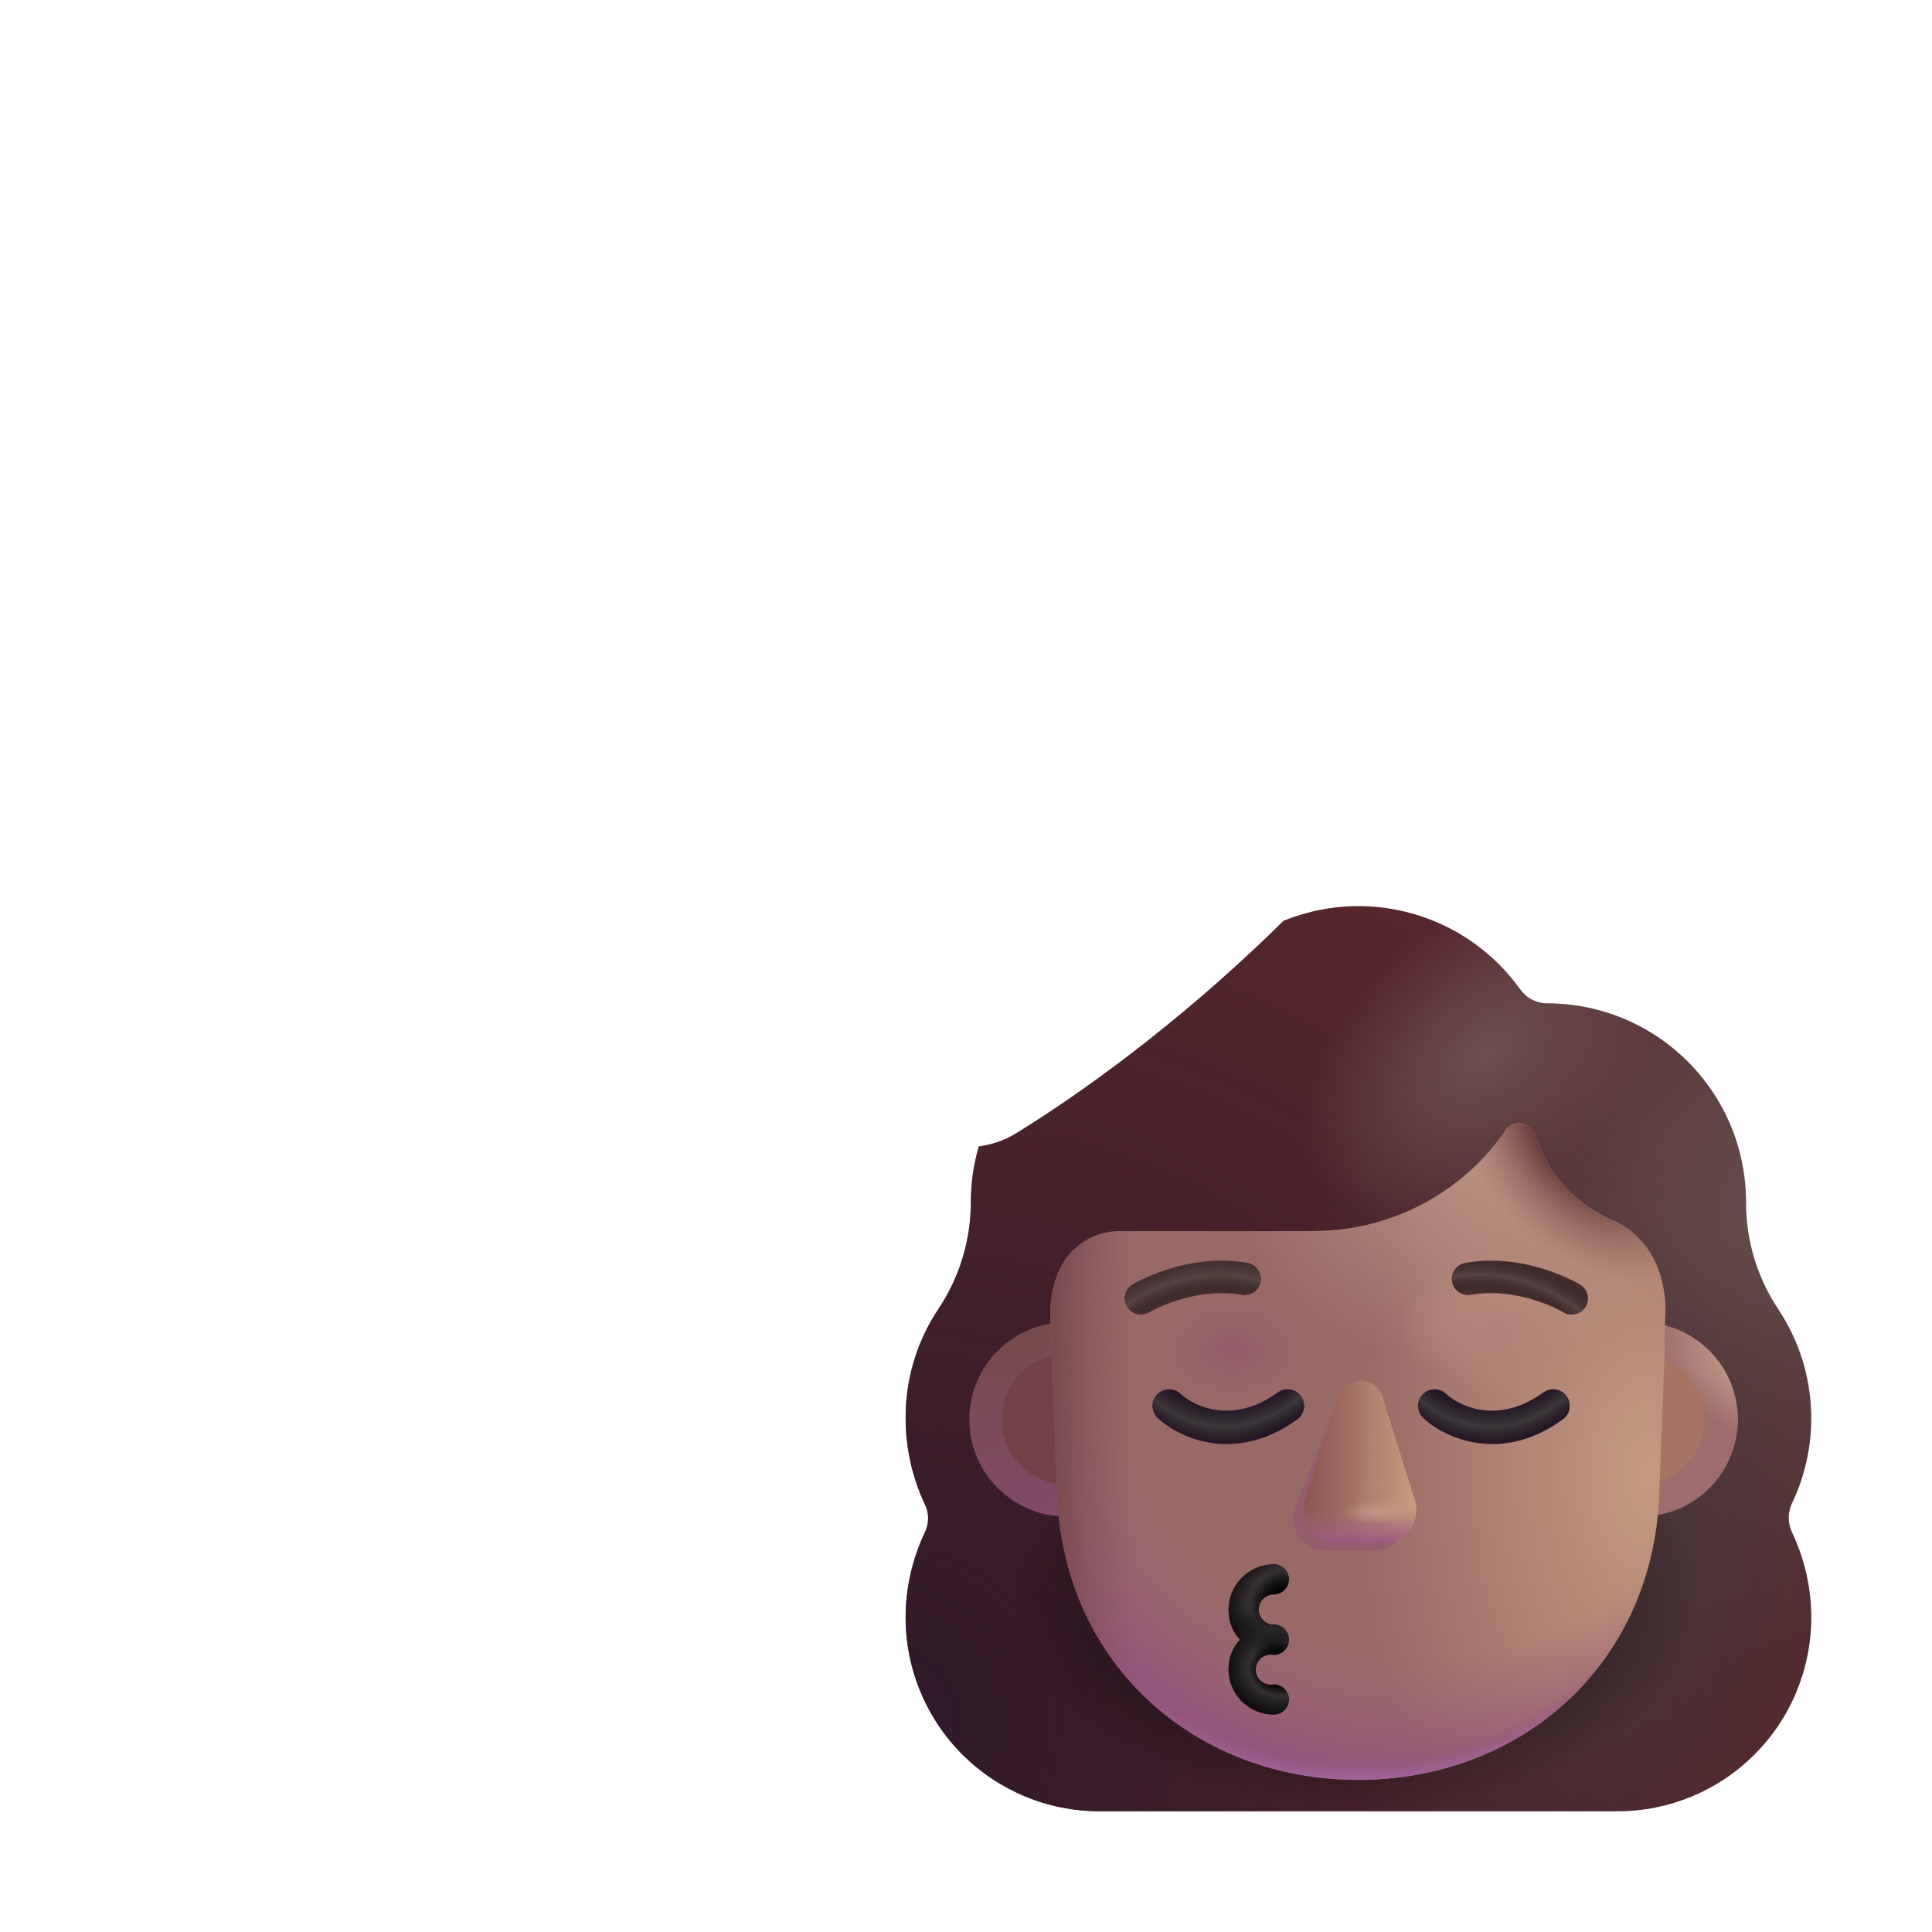 <svg width="32" height="32" viewBox="0 0 32 32" fill="none" xmlns="http://www.w3.org/2000/svg">
<path d="M16.212 18.988C16.428 18.96 16.636 18.889 16.822 18.776C18.211 17.921 19.821 16.673 21.258 15.252C21.652 15.091 22.073 15.008 22.5 15.008C23.025 15.008 23.541 15.134 24.008 15.374C24.474 15.614 24.876 15.963 25.18 16.39C25.232 16.461 25.299 16.519 25.378 16.559C25.456 16.599 25.542 16.62 25.63 16.62C26.062 16.62 26.49 16.705 26.889 16.87C27.288 17.036 27.651 17.278 27.956 17.584C28.262 17.889 28.504 18.252 28.67 18.651C28.835 19.05 28.92 19.478 28.92 19.91C28.918 20.539 29.103 21.155 29.45 21.68C29.767 22.154 29.954 22.702 29.992 23.271C30.031 23.839 29.92 24.408 29.67 24.92C29.64 24.993 29.625 25.072 29.627 25.151C29.628 25.23 29.647 25.308 29.68 25.38C29.89 25.82 30 26.302 30 26.79C30 27.641 29.662 28.458 29.06 29.06C28.458 29.662 27.642 30 26.79 30H18.21C17.789 30 17.371 29.917 16.982 29.756C16.592 29.594 16.238 29.358 15.94 29.06C15.642 28.762 15.406 28.408 15.245 28.018C15.083 27.629 15 27.212 15 26.79C15.001 26.302 15.11 25.82 15.32 25.38C15.355 25.308 15.373 25.23 15.373 25.15C15.373 25.07 15.355 24.992 15.32 24.92C15.111 24.476 15.002 23.991 15 23.5C14.995 22.849 15.186 22.21 15.55 21.67C15.898 21.145 16.082 20.529 16.08 19.9C16.081 19.588 16.126 19.281 16.212 18.988Z" fill="url(#paint0_radial_4552_39969)"/>
<path d="M16.212 18.988C16.428 18.96 16.636 18.889 16.822 18.776C18.211 17.921 19.821 16.673 21.258 15.252C21.652 15.091 22.073 15.008 22.5 15.008C23.025 15.008 23.541 15.134 24.008 15.374C24.474 15.614 24.876 15.963 25.18 16.39C25.232 16.461 25.299 16.519 25.378 16.559C25.456 16.599 25.542 16.62 25.63 16.62C26.062 16.62 26.49 16.705 26.889 16.87C27.288 17.036 27.651 17.278 27.956 17.584C28.262 17.889 28.504 18.252 28.67 18.651C28.835 19.05 28.92 19.478 28.92 19.91C28.918 20.539 29.103 21.155 29.45 21.68C29.767 22.154 29.954 22.702 29.992 23.271C30.031 23.839 29.92 24.408 29.67 24.92C29.64 24.993 29.625 25.072 29.627 25.151C29.628 25.23 29.647 25.308 29.68 25.38C29.89 25.82 30 26.302 30 26.79C30 27.641 29.662 28.458 29.06 29.06C28.458 29.662 27.642 30 26.79 30H18.21C17.789 30 17.371 29.917 16.982 29.756C16.592 29.594 16.238 29.358 15.94 29.06C15.642 28.762 15.406 28.408 15.245 28.018C15.083 27.629 15 27.212 15 26.79C15.001 26.302 15.11 25.82 15.32 25.38C15.355 25.308 15.373 25.23 15.373 25.15C15.373 25.07 15.355 24.992 15.32 24.92C15.111 24.476 15.002 23.991 15 23.5C14.995 22.849 15.186 22.21 15.55 21.67C15.898 21.145 16.082 20.529 16.08 19.9C16.081 19.588 16.126 19.281 16.212 18.988Z" fill="url(#paint1_radial_4552_39969)"/>
<path d="M16.212 18.988C16.428 18.96 16.636 18.889 16.822 18.776C18.211 17.921 19.821 16.673 21.258 15.252C21.652 15.091 22.073 15.008 22.5 15.008C23.025 15.008 23.541 15.134 24.008 15.374C24.474 15.614 24.876 15.963 25.18 16.39C25.232 16.461 25.299 16.519 25.378 16.559C25.456 16.599 25.542 16.62 25.63 16.62C26.062 16.62 26.49 16.705 26.889 16.87C27.288 17.036 27.651 17.278 27.956 17.584C28.262 17.889 28.504 18.252 28.67 18.651C28.835 19.05 28.92 19.478 28.92 19.91C28.918 20.539 29.103 21.155 29.45 21.68C29.767 22.154 29.954 22.702 29.992 23.271C30.031 23.839 29.92 24.408 29.67 24.92C29.64 24.993 29.625 25.072 29.627 25.151C29.628 25.23 29.647 25.308 29.68 25.38C29.89 25.82 30 26.302 30 26.79C30 27.641 29.662 28.458 29.06 29.06C28.458 29.662 27.642 30 26.79 30H18.21C17.789 30 17.371 29.917 16.982 29.756C16.592 29.594 16.238 29.358 15.94 29.06C15.642 28.762 15.406 28.408 15.245 28.018C15.083 27.629 15 27.212 15 26.79C15.001 26.302 15.11 25.82 15.32 25.38C15.355 25.308 15.373 25.23 15.373 25.15C15.373 25.07 15.355 24.992 15.32 24.92C15.111 24.476 15.002 23.991 15 23.5C14.995 22.849 15.186 22.21 15.55 21.67C15.898 21.145 16.082 20.529 16.08 19.9C16.081 19.588 16.126 19.281 16.212 18.988Z" fill="url(#paint2_radial_4552_39969)"/>
<path d="M16.212 18.988C16.428 18.96 16.636 18.889 16.822 18.776C18.211 17.921 19.821 16.673 21.258 15.252C21.652 15.091 22.073 15.008 22.5 15.008C23.025 15.008 23.541 15.134 24.008 15.374C24.474 15.614 24.876 15.963 25.18 16.39C25.232 16.461 25.299 16.519 25.378 16.559C25.456 16.599 25.542 16.62 25.63 16.62C26.062 16.62 26.49 16.705 26.889 16.87C27.288 17.036 27.651 17.278 27.956 17.584C28.262 17.889 28.504 18.252 28.67 18.651C28.835 19.05 28.92 19.478 28.92 19.91C28.918 20.539 29.103 21.155 29.45 21.68C29.767 22.154 29.954 22.702 29.992 23.271C30.031 23.839 29.92 24.408 29.67 24.92C29.64 24.993 29.625 25.072 29.627 25.151C29.628 25.23 29.647 25.308 29.68 25.38C29.89 25.82 30 26.302 30 26.79C30 27.641 29.662 28.458 29.06 29.06C28.458 29.662 27.642 30 26.79 30H18.21C17.789 30 17.371 29.917 16.982 29.756C16.592 29.594 16.238 29.358 15.94 29.06C15.642 28.762 15.406 28.408 15.245 28.018C15.083 27.629 15 27.212 15 26.79C15.001 26.302 15.11 25.82 15.32 25.38C15.355 25.308 15.373 25.23 15.373 25.15C15.373 25.07 15.355 24.992 15.32 24.92C15.111 24.476 15.002 23.991 15 23.5C14.995 22.849 15.186 22.21 15.55 21.67C15.898 21.145 16.082 20.529 16.08 19.9C16.081 19.588 16.126 19.281 16.212 18.988Z" fill="url(#paint3_radial_4552_39969)"/>
<path d="M16.212 18.988C16.428 18.96 16.636 18.889 16.822 18.776C18.211 17.921 19.821 16.673 21.258 15.252C21.652 15.091 22.073 15.008 22.5 15.008C23.025 15.008 23.541 15.134 24.008 15.374C24.474 15.614 24.876 15.963 25.18 16.39C25.232 16.461 25.299 16.519 25.378 16.559C25.456 16.599 25.542 16.62 25.63 16.62C26.062 16.62 26.49 16.705 26.889 16.87C27.288 17.036 27.651 17.278 27.956 17.584C28.262 17.889 28.504 18.252 28.67 18.651C28.835 19.05 28.92 19.478 28.92 19.91C28.918 20.539 29.103 21.155 29.45 21.68C29.767 22.154 29.954 22.702 29.992 23.271C30.031 23.839 29.92 24.408 29.67 24.92C29.64 24.993 29.625 25.072 29.627 25.151C29.628 25.23 29.647 25.308 29.68 25.38C29.89 25.82 30 26.302 30 26.79C30 27.641 29.662 28.458 29.06 29.06C28.458 29.662 27.642 30 26.79 30H18.21C17.789 30 17.371 29.917 16.982 29.756C16.592 29.594 16.238 29.358 15.94 29.06C15.642 28.762 15.406 28.408 15.245 28.018C15.083 27.629 15 27.212 15 26.79C15.001 26.302 15.11 25.82 15.32 25.38C15.355 25.308 15.373 25.23 15.373 25.15C15.373 25.07 15.355 24.992 15.32 24.92C15.111 24.476 15.002 23.991 15 23.5C14.995 22.849 15.186 22.21 15.55 21.67C15.898 21.145 16.082 20.529 16.08 19.9C16.081 19.588 16.126 19.281 16.212 18.988Z" fill="url(#paint4_radial_4552_39969)"/>
<path d="M27.176 25.119C26.287 25.119 25.567 24.399 25.567 23.51C25.567 22.621 26.287 21.901 27.176 21.901C28.065 21.901 28.785 22.621 28.785 23.51C28.785 24.399 28.065 25.119 27.176 25.119Z" fill="url(#paint5_radial_4552_39969)"/>
<path d="M17.664 25.119C16.776 25.119 16.055 24.399 16.055 23.51C16.055 22.621 16.776 21.901 17.664 21.901C18.553 21.901 19.273 22.621 19.273 23.51C19.273 24.399 18.553 25.119 17.664 25.119Z" fill="url(#paint6_radial_4552_39969)"/>
<path d="M17.664 24.584C17.071 24.584 16.59 24.103 16.59 23.51C16.59 22.917 17.071 22.436 17.664 22.436C18.257 22.436 18.738 22.917 18.738 23.51C18.738 24.103 18.257 24.584 17.664 24.584Z" fill="#724146"/>
<path d="M27.156 24.584C26.563 24.584 26.082 24.103 26.082 23.51C26.082 22.917 26.563 22.436 27.156 22.436C27.75 22.436 28.23 22.917 28.23 23.51C28.23 24.103 27.75 24.584 27.156 24.584Z" fill="#A67365"/>
<path d="M27.578 22.247H27.565L27.576 21.982L27.586 21.676C27.565 20.727 27.012 20.36 26.776 20.237C26.76 20.232 26.742 20.224 26.724 20.217C26.707 20.209 26.689 20.201 26.673 20.196C26.14 19.951 25.709 19.523 25.484 18.962L25.402 18.768C25.32 18.574 25.063 18.544 24.94 18.717C24.222 19.768 23.023 20.39 21.751 20.39H18.531C18.351 20.39 17.449 20.478 17.395 21.723L17.514 24.796C17.637 27.598 19.826 29.48 22.497 29.48C25.169 29.48 27.357 27.598 27.48 24.796L27.578 22.247Z" fill="url(#paint7_radial_4552_39969)"/>
<path d="M27.578 22.247H27.565L27.576 21.982L27.586 21.676C27.565 20.727 27.012 20.36 26.776 20.237C26.76 20.232 26.742 20.224 26.724 20.217C26.707 20.209 26.689 20.201 26.673 20.196C26.14 19.951 25.709 19.523 25.484 18.962L25.402 18.768C25.32 18.574 25.063 18.544 24.94 18.717C24.222 19.768 23.023 20.39 21.751 20.39H18.531C18.351 20.39 17.449 20.478 17.395 21.723L17.514 24.796C17.637 27.598 19.826 29.48 22.497 29.48C25.169 29.48 27.357 27.598 27.48 24.796L27.578 22.247Z" fill="url(#paint8_radial_4552_39969)"/>
<path d="M27.578 22.247H27.565L27.576 21.982L27.586 21.676C27.565 20.727 27.012 20.36 26.776 20.237C26.76 20.232 26.742 20.224 26.724 20.217C26.707 20.209 26.689 20.201 26.673 20.196C26.14 19.951 25.709 19.523 25.484 18.962L25.402 18.768C25.32 18.574 25.063 18.544 24.94 18.717C24.222 19.768 23.023 20.39 21.751 20.39H18.531C18.351 20.39 17.449 20.478 17.395 21.723L17.514 24.796C17.637 27.598 19.826 29.48 22.497 29.48C25.169 29.48 27.357 27.598 27.48 24.796L27.578 22.247Z" fill="url(#paint9_radial_4552_39969)"/>
<path d="M27.578 22.247H27.565L27.576 21.982L27.586 21.676C27.565 20.727 27.012 20.36 26.776 20.237C26.76 20.232 26.742 20.224 26.724 20.217C26.707 20.209 26.689 20.201 26.673 20.196C26.14 19.951 25.709 19.523 25.484 18.962L25.402 18.768C25.32 18.574 25.063 18.544 24.94 18.717C24.222 19.768 23.023 20.39 21.751 20.39H18.531C18.351 20.39 17.449 20.478 17.395 21.723L17.514 24.796C17.637 27.598 19.826 29.48 22.497 29.48C25.169 29.48 27.357 27.598 27.48 24.796L27.578 22.247Z" fill="url(#paint10_radial_4552_39969)"/>
<path d="M27.578 22.247H27.565L27.576 21.982L27.586 21.676C27.565 20.727 27.012 20.36 26.776 20.237C26.76 20.232 26.742 20.224 26.724 20.217C26.707 20.209 26.689 20.201 26.673 20.196C26.14 19.951 25.709 19.523 25.484 18.962L25.402 18.768C25.32 18.574 25.063 18.544 24.94 18.717C24.222 19.768 23.023 20.39 21.751 20.39H18.531C18.351 20.39 17.449 20.478 17.395 21.723L17.514 24.796C17.637 27.598 19.826 29.48 22.497 29.48C25.169 29.48 27.357 27.598 27.48 24.796L27.578 22.247Z" fill="url(#paint11_radial_4552_39969)"/>
<path d="M27.578 22.247H27.565L27.576 21.982L27.586 21.676C27.565 20.727 27.012 20.36 26.776 20.237C26.76 20.232 26.742 20.224 26.724 20.217C26.707 20.209 26.689 20.201 26.673 20.196C26.14 19.951 25.709 19.523 25.484 18.962L25.402 18.768C25.32 18.574 25.063 18.544 24.94 18.717C24.222 19.768 23.023 20.39 21.751 20.39H18.531C18.351 20.39 17.449 20.478 17.395 21.723L17.514 24.796C17.637 27.598 19.826 29.48 22.497 29.48C25.169 29.48 27.357 27.598 27.48 24.796L27.578 22.247Z" fill="url(#paint12_radial_4552_39969)"/>
<path d="M27.578 22.247H27.565L27.576 21.982L27.586 21.676C27.565 20.727 27.012 20.36 26.776 20.237C26.76 20.232 26.742 20.224 26.724 20.217C26.707 20.209 26.689 20.201 26.673 20.196C26.14 19.951 25.709 19.523 25.484 18.962L25.402 18.768C25.32 18.574 25.063 18.544 24.94 18.717C24.222 19.768 23.023 20.39 21.751 20.39H18.531C18.351 20.39 17.449 20.478 17.395 21.723L17.514 24.796C17.637 27.598 19.826 29.48 22.497 29.48C25.169 29.48 27.357 27.598 27.48 24.796L27.578 22.247Z" fill="url(#paint13_linear_4552_39969)"/>
<path d="M27.578 22.247H27.565L27.576 21.982L27.586 21.676C27.565 20.727 27.012 20.36 26.776 20.237C26.76 20.232 26.742 20.224 26.724 20.217C26.707 20.209 26.689 20.201 26.673 20.196C26.14 19.951 25.709 19.523 25.484 18.962L25.402 18.768C25.32 18.574 25.063 18.544 24.94 18.717C24.222 19.768 23.023 20.39 21.751 20.39H18.531C18.351 20.39 17.449 20.478 17.395 21.723L17.514 24.796C17.637 27.598 19.826 29.48 22.497 29.48C25.169 29.48 27.357 27.598 27.48 24.796L27.578 22.247Z" fill="url(#paint14_radial_4552_39969)"/>
<path d="M22.126 23.287L21.443 24.987C21.334 25.337 21.595 25.687 21.963 25.687H22.75C23.119 25.687 23.379 25.332 23.27 24.987L22.739 23.287C22.625 22.911 22.246 22.911 22.126 23.287Z" fill="#965D6F"/>
<path d="M22.138 23.149L21.607 24.849C21.498 25.198 21.759 25.548 22.128 25.548H22.914C23.283 25.548 23.543 25.193 23.434 24.849L22.903 23.149C22.789 22.772 22.258 22.772 22.138 23.149Z" fill="#A8766A"/>
<path d="M22.138 23.149L21.607 24.849C21.498 25.198 21.759 25.548 22.128 25.548H22.914C23.283 25.548 23.543 25.193 23.434 24.849L22.903 23.149C22.789 22.772 22.258 22.772 22.138 23.149Z" fill="url(#paint15_linear_4552_39969)"/>
<path d="M22.138 23.149L21.607 24.849C21.498 25.198 21.759 25.548 22.128 25.548H22.914C23.283 25.548 23.543 25.193 23.434 24.849L22.903 23.149C22.789 22.772 22.258 22.772 22.138 23.149Z" fill="url(#paint16_linear_4552_39969)"/>
<path d="M22.138 23.149L21.607 24.849C21.498 25.198 21.759 25.548 22.128 25.548H22.914C23.283 25.548 23.543 25.193 23.434 24.849L22.903 23.149C22.789 22.772 22.258 22.772 22.138 23.149Z" fill="url(#paint17_linear_4552_39969)"/>
<path d="M22.138 23.149L21.607 24.849C21.498 25.198 21.759 25.548 22.128 25.548H22.914C23.283 25.548 23.543 25.193 23.434 24.849L22.903 23.149C22.789 22.772 22.258 22.772 22.138 23.149Z" fill="url(#paint18_radial_4552_39969)"/>
<path d="M25.89 21.732L25.895 21.735C25.895 21.735 25.895 21.735 25.895 21.735C26.022 21.811 26.186 21.77 26.263 21.643C26.339 21.516 26.297 21.351 26.17 21.275L26.17 21.274L26.169 21.274L26.166 21.272L26.157 21.267C26.149 21.262 26.138 21.256 26.124 21.248C26.096 21.234 26.057 21.213 26.008 21.19C25.91 21.143 25.769 21.083 25.598 21.028C25.258 20.919 24.783 20.828 24.27 20.919C24.124 20.945 24.026 21.084 24.052 21.23C24.078 21.375 24.217 21.473 24.363 21.447C24.762 21.377 25.145 21.446 25.435 21.539C25.579 21.585 25.696 21.635 25.777 21.674C25.818 21.693 25.848 21.709 25.869 21.72C25.878 21.726 25.886 21.73 25.89 21.732Z" fill="#4B302F"/>
<path d="M25.89 21.732L25.895 21.735C25.895 21.735 25.895 21.735 25.895 21.735C26.022 21.811 26.186 21.77 26.263 21.643C26.339 21.516 26.297 21.351 26.17 21.275L26.17 21.274L26.169 21.274L26.166 21.272L26.157 21.267C26.149 21.262 26.138 21.256 26.124 21.248C26.096 21.234 26.057 21.213 26.008 21.19C25.91 21.143 25.769 21.083 25.598 21.028C25.258 20.919 24.783 20.828 24.27 20.919C24.124 20.945 24.026 21.084 24.052 21.23C24.078 21.375 24.217 21.473 24.363 21.447C24.762 21.377 25.145 21.446 25.435 21.539C25.579 21.585 25.696 21.635 25.777 21.674C25.818 21.693 25.848 21.709 25.869 21.72C25.878 21.726 25.886 21.73 25.89 21.732Z" fill="url(#paint19_radial_4552_39969)"/>
<path fill-rule="evenodd" clip-rule="evenodd" d="M18.76 21.275C18.76 21.275 18.76 21.275 18.898 21.505L18.76 21.275C18.633 21.351 18.592 21.516 18.668 21.643C18.744 21.77 18.909 21.811 19.036 21.735C19.036 21.735 19.036 21.735 19.036 21.735L19.041 21.732C19.045 21.73 19.052 21.726 19.062 21.72C19.082 21.709 19.113 21.693 19.154 21.674C19.234 21.635 19.352 21.585 19.496 21.539C19.786 21.446 20.169 21.377 20.568 21.447C20.714 21.473 20.853 21.375 20.879 21.23C20.904 21.084 20.807 20.945 20.661 20.919C20.148 20.828 19.673 20.919 19.333 21.028C19.162 21.083 19.021 21.143 18.923 21.19C18.873 21.213 18.834 21.234 18.807 21.248C18.793 21.256 18.782 21.262 18.774 21.267L18.765 21.272L18.762 21.274L18.761 21.274L18.76 21.275Z" fill="#4B302F"/>
<path fill-rule="evenodd" clip-rule="evenodd" d="M18.76 21.275C18.76 21.275 18.76 21.275 18.898 21.505L18.76 21.275C18.633 21.351 18.592 21.516 18.668 21.643C18.744 21.77 18.909 21.811 19.036 21.735C19.036 21.735 19.036 21.735 19.036 21.735L19.041 21.732C19.045 21.73 19.052 21.726 19.062 21.72C19.082 21.709 19.113 21.693 19.154 21.674C19.234 21.635 19.352 21.585 19.496 21.539C19.786 21.446 20.169 21.377 20.568 21.447C20.714 21.473 20.853 21.375 20.879 21.23C20.904 21.084 20.807 20.945 20.661 20.919C20.148 20.828 19.673 20.919 19.333 21.028C19.162 21.083 19.021 21.143 18.923 21.19C18.873 21.213 18.834 21.234 18.807 21.248C18.793 21.256 18.782 21.262 18.774 21.267L18.765 21.272L18.762 21.274L18.761 21.274L18.76 21.275Z" fill="url(#paint20_radial_4552_39969)"/>
<path fill-rule="evenodd" clip-rule="evenodd" d="M21.548 23.125C21.637 23.247 21.61 23.419 21.487 23.509C20.468 24.25 19.531 23.821 19.176 23.486C19.066 23.382 19.061 23.208 19.165 23.098C19.269 22.987 19.443 22.982 19.554 23.086C19.768 23.288 20.411 23.611 21.164 23.064C21.287 22.974 21.459 23.002 21.548 23.125Z" fill="#231423"/>
<path fill-rule="evenodd" clip-rule="evenodd" d="M21.548 23.125C21.637 23.247 21.61 23.419 21.487 23.509C20.468 24.25 19.531 23.821 19.176 23.486C19.066 23.382 19.061 23.208 19.165 23.098C19.269 22.987 19.443 22.982 19.554 23.086C19.768 23.288 20.411 23.611 21.164 23.064C21.287 22.974 21.459 23.002 21.548 23.125Z" fill="url(#paint21_radial_4552_39969)"/>
<path fill-rule="evenodd" clip-rule="evenodd" d="M25.947 23.125C26.036 23.247 26.009 23.419 25.886 23.509C24.866 24.25 23.929 23.821 23.575 23.486C23.464 23.382 23.459 23.208 23.563 23.098C23.668 22.987 23.842 22.982 23.952 23.086C24.166 23.288 24.809 23.611 25.563 23.064C25.686 22.974 25.857 23.002 25.947 23.125Z" fill="#231423"/>
<path fill-rule="evenodd" clip-rule="evenodd" d="M25.947 23.125C26.036 23.247 26.009 23.419 25.886 23.509C24.866 24.25 23.929 23.821 23.575 23.486C23.464 23.382 23.459 23.208 23.563 23.098C23.668 22.987 23.842 22.982 23.952 23.086C24.166 23.288 24.809 23.611 25.563 23.064C25.686 22.974 25.857 23.002 25.947 23.125Z" fill="url(#paint22_radial_4552_39969)"/>
<path d="M21.098 28.399C21.164 28.399 21.228 28.373 21.274 28.326C21.321 28.279 21.348 28.215 21.348 28.149C21.348 28.083 21.321 28.019 21.274 27.972C21.228 27.925 21.164 27.899 21.098 27.899C21.061 27.907 21.024 27.906 20.988 27.897C20.952 27.888 20.918 27.871 20.89 27.848C20.861 27.824 20.838 27.795 20.822 27.761C20.806 27.728 20.798 27.691 20.798 27.654C20.798 27.617 20.806 27.581 20.822 27.547C20.838 27.514 20.861 27.484 20.89 27.461C20.918 27.437 20.952 27.42 20.988 27.412C21.024 27.403 21.061 27.402 21.098 27.409C21.164 27.409 21.228 27.383 21.274 27.336C21.321 27.289 21.348 27.226 21.348 27.159C21.348 27.093 21.321 27.029 21.274 26.982C21.228 26.936 21.164 26.909 21.098 26.909C21.031 26.909 20.968 26.883 20.921 26.836C20.874 26.789 20.848 26.726 20.848 26.659C20.848 26.593 20.874 26.529 20.921 26.482C20.968 26.436 21.031 26.409 21.098 26.409C21.164 26.409 21.228 26.383 21.274 26.336C21.321 26.289 21.348 26.226 21.348 26.159C21.348 26.093 21.321 26.029 21.274 25.982C21.228 25.936 21.164 25.909 21.098 25.909C20.9 25.912 20.71 25.992 20.57 26.132C20.43 26.272 20.35 26.461 20.348 26.659C20.346 26.844 20.414 27.022 20.538 27.159C20.414 27.292 20.346 27.468 20.348 27.649C20.348 27.848 20.427 28.039 20.567 28.18C20.708 28.32 20.899 28.399 21.098 28.399Z" fill="#010101"/>
<path d="M21.098 28.399C21.164 28.399 21.228 28.373 21.274 28.326C21.321 28.279 21.348 28.215 21.348 28.149C21.348 28.083 21.321 28.019 21.274 27.972C21.228 27.925 21.164 27.899 21.098 27.899C21.061 27.907 21.024 27.906 20.988 27.897C20.952 27.888 20.918 27.871 20.89 27.848C20.861 27.824 20.838 27.795 20.822 27.761C20.806 27.728 20.798 27.691 20.798 27.654C20.798 27.617 20.806 27.581 20.822 27.547C20.838 27.514 20.861 27.484 20.89 27.461C20.918 27.437 20.952 27.42 20.988 27.412C21.024 27.403 21.061 27.402 21.098 27.409C21.164 27.409 21.228 27.383 21.274 27.336C21.321 27.289 21.348 27.226 21.348 27.159C21.348 27.093 21.321 27.029 21.274 26.982C21.228 26.936 21.164 26.909 21.098 26.909C21.031 26.909 20.968 26.883 20.921 26.836C20.874 26.789 20.848 26.726 20.848 26.659C20.848 26.593 20.874 26.529 20.921 26.482C20.968 26.436 21.031 26.409 21.098 26.409C21.164 26.409 21.228 26.383 21.274 26.336C21.321 26.289 21.348 26.226 21.348 26.159C21.348 26.093 21.321 26.029 21.274 25.982C21.228 25.936 21.164 25.909 21.098 25.909C20.9 25.912 20.71 25.992 20.57 26.132C20.43 26.272 20.35 26.461 20.348 26.659C20.346 26.844 20.414 27.022 20.538 27.159C20.414 27.292 20.346 27.468 20.348 27.649C20.348 27.848 20.427 28.039 20.567 28.18C20.708 28.32 20.899 28.399 21.098 28.399Z" fill="url(#paint23_radial_4552_39969)"/>
<path d="M21.098 28.399C21.164 28.399 21.228 28.373 21.274 28.326C21.321 28.279 21.348 28.215 21.348 28.149C21.348 28.083 21.321 28.019 21.274 27.972C21.228 27.925 21.164 27.899 21.098 27.899C21.061 27.907 21.024 27.906 20.988 27.897C20.952 27.888 20.918 27.871 20.89 27.848C20.861 27.824 20.838 27.795 20.822 27.761C20.806 27.728 20.798 27.691 20.798 27.654C20.798 27.617 20.806 27.581 20.822 27.547C20.838 27.514 20.861 27.484 20.89 27.461C20.918 27.437 20.952 27.42 20.988 27.412C21.024 27.403 21.061 27.402 21.098 27.409C21.164 27.409 21.228 27.383 21.274 27.336C21.321 27.289 21.348 27.226 21.348 27.159C21.348 27.093 21.321 27.029 21.274 26.982C21.228 26.936 21.164 26.909 21.098 26.909C21.031 26.909 20.968 26.883 20.921 26.836C20.874 26.789 20.848 26.726 20.848 26.659C20.848 26.593 20.874 26.529 20.921 26.482C20.968 26.436 21.031 26.409 21.098 26.409C21.164 26.409 21.228 26.383 21.274 26.336C21.321 26.289 21.348 26.226 21.348 26.159C21.348 26.093 21.321 26.029 21.274 25.982C21.228 25.936 21.164 25.909 21.098 25.909C20.9 25.912 20.71 25.992 20.57 26.132C20.43 26.272 20.35 26.461 20.348 26.659C20.346 26.844 20.414 27.022 20.538 27.159C20.414 27.292 20.346 27.468 20.348 27.649C20.348 27.848 20.427 28.039 20.567 28.18C20.708 28.32 20.899 28.399 21.098 28.399Z" fill="url(#paint24_radial_4552_39969)"/>
<path d="M21.098 28.399C21.164 28.399 21.228 28.373 21.274 28.326C21.321 28.279 21.348 28.215 21.348 28.149C21.348 28.083 21.321 28.019 21.274 27.972C21.228 27.925 21.164 27.899 21.098 27.899C21.061 27.907 21.024 27.906 20.988 27.897C20.952 27.888 20.918 27.871 20.89 27.848C20.861 27.824 20.838 27.795 20.822 27.761C20.806 27.728 20.798 27.691 20.798 27.654C20.798 27.617 20.806 27.581 20.822 27.547C20.838 27.514 20.861 27.484 20.89 27.461C20.918 27.437 20.952 27.42 20.988 27.412C21.024 27.403 21.061 27.402 21.098 27.409C21.164 27.409 21.228 27.383 21.274 27.336C21.321 27.289 21.348 27.226 21.348 27.159C21.348 27.093 21.321 27.029 21.274 26.982C21.228 26.936 21.164 26.909 21.098 26.909C21.031 26.909 20.968 26.883 20.921 26.836C20.874 26.789 20.848 26.726 20.848 26.659C20.848 26.593 20.874 26.529 20.921 26.482C20.968 26.436 21.031 26.409 21.098 26.409C21.164 26.409 21.228 26.383 21.274 26.336C21.321 26.289 21.348 26.226 21.348 26.159C21.348 26.093 21.321 26.029 21.274 25.982C21.228 25.936 21.164 25.909 21.098 25.909C20.9 25.912 20.71 25.992 20.57 26.132C20.43 26.272 20.35 26.461 20.348 26.659C20.346 26.844 20.414 27.022 20.538 27.159C20.414 27.292 20.346 27.468 20.348 27.649C20.348 27.848 20.427 28.039 20.567 28.18C20.708 28.32 20.899 28.399 21.098 28.399Z" fill="url(#paint25_radial_4552_39969)"/>
<defs>
<radialGradient id="paint0_radial_4552_39969" cx="0" cy="0" r="1" gradientUnits="userSpaceOnUse" gradientTransform="translate(29.611 19.779) rotate(137.861) scale(14.085 10.518)">
<stop stop-color="#634E4C"/>
<stop offset="0.644" stop-color="#56272B"/>
</radialGradient>
<radialGradient id="paint1_radial_4552_39969" cx="0" cy="0" r="1" gradientUnits="userSpaceOnUse" gradientTransform="translate(14.126 28.915) rotate(-37.955) scale(16.626 14.845)">
<stop stop-color="#2D1829"/>
<stop offset="1" stop-color="#2D1829" stop-opacity="0"/>
</radialGradient>
<radialGradient id="paint2_radial_4552_39969" cx="0" cy="0" r="1" gradientUnits="userSpaceOnUse" gradientTransform="translate(24.633 17.426) rotate(140.065) scale(3.577 2.234)">
<stop stop-color="#6D4F4E"/>
<stop offset="1" stop-color="#6D4F4E" stop-opacity="0"/>
</radialGradient>
<radialGradient id="paint3_radial_4552_39969" cx="0" cy="0" r="1" gradientUnits="userSpaceOnUse" gradientTransform="translate(26.642 26.225) rotate(19.607) scale(4.473 6.042)">
<stop stop-color="#47373A"/>
<stop offset="1" stop-color="#47373A" stop-opacity="0"/>
</radialGradient>
<radialGradient id="paint4_radial_4552_39969" cx="0" cy="0" r="1" gradientUnits="userSpaceOnUse" gradientTransform="translate(22.463 26.37) rotate(-90) scale(17.913 28.435)">
<stop stop-color="#070503"/>
<stop offset="0.204" stop-color="#070503" stop-opacity="0"/>
</radialGradient>
<radialGradient id="paint5_radial_4552_39969" cx="0" cy="0" r="1" gradientUnits="userSpaceOnUse" gradientTransform="translate(28.997 22.65) rotate(126.399) scale(3.068 5.214)">
<stop stop-color="#C8A48D"/>
<stop offset="0.349" stop-color="#9D6C6D"/>
</radialGradient>
<radialGradient id="paint6_radial_4552_39969" cx="0" cy="0" r="1" gradientUnits="userSpaceOnUse" gradientTransform="translate(17.06 22.129) rotate(65.941) scale(2.689 4.131)">
<stop stop-color="#764A4A"/>
<stop offset="1" stop-color="#804A68"/>
</radialGradient>
<radialGradient id="paint7_radial_4552_39969" cx="0" cy="0" r="1" gradientUnits="userSpaceOnUse" gradientTransform="translate(27.315 24.415) rotate(180) scale(7.072 12.157)">
<stop stop-color="#C59A80"/>
<stop offset="0.679" stop-color="#996966"/>
</radialGradient>
<radialGradient id="paint8_radial_4552_39969" cx="0" cy="0" r="1" gradientUnits="userSpaceOnUse" gradientTransform="translate(20.412 22.364) rotate(90) scale(1.317 1.824)">
<stop stop-color="#945B6A"/>
<stop offset="1" stop-color="#9D6C66" stop-opacity="0"/>
</radialGradient>
<radialGradient id="paint9_radial_4552_39969" cx="0" cy="0" r="1" gradientUnits="userSpaceOnUse" gradientTransform="translate(24.794 21.97) rotate(90) scale(1.114 1.624)">
<stop stop-color="#B07B75"/>
<stop offset="1" stop-color="#BC8B7B" stop-opacity="0"/>
</radialGradient>
<radialGradient id="paint10_radial_4552_39969" cx="0" cy="0" r="1" gradientUnits="userSpaceOnUse" gradientTransform="translate(24.645 18.385) rotate(60.286) scale(4.209 4.47)">
<stop stop-color="#C19988"/>
<stop offset="1" stop-color="#C19988" stop-opacity="0"/>
</radialGradient>
<radialGradient id="paint11_radial_4552_39969" cx="0" cy="0" r="1" gradientUnits="userSpaceOnUse" gradientTransform="translate(26.184 18.822) rotate(50.937) scale(2.777 1.767)">
<stop offset="0.353" stop-color="#653838"/>
<stop offset="1" stop-color="#92685D" stop-opacity="0"/>
</radialGradient>
<radialGradient id="paint12_radial_4552_39969" cx="0" cy="0" r="1" gradientUnits="userSpaceOnUse" gradientTransform="translate(23.703 22.383) rotate(90) scale(7.096 7.434)">
<stop offset="0.707" stop-color="#9E6279" stop-opacity="0"/>
<stop offset="1" stop-color="#94557B"/>
</radialGradient>
<linearGradient id="paint13_linear_4552_39969" x1="17.044" y1="23.082" x2="18.794" y2="23.082" gradientUnits="userSpaceOnUse">
<stop offset="0.179" stop-color="#77494B"/>
<stop offset="1" stop-color="#845456" stop-opacity="0"/>
</linearGradient>
<radialGradient id="paint14_radial_4552_39969" cx="0" cy="0" r="1" gradientUnits="userSpaceOnUse" gradientTransform="translate(22.491 23.353) rotate(90) scale(6.127 6.115)">
<stop offset="0.947" stop-color="#975582" stop-opacity="0"/>
<stop offset="1" stop-color="#A16498"/>
</radialGradient>
<linearGradient id="paint15_linear_4552_39969" x1="21.656" y1="24.483" x2="22.595" y2="24.483" gradientUnits="userSpaceOnUse">
<stop stop-color="#8E5751"/>
<stop offset="1" stop-color="#8E5751" stop-opacity="0"/>
</linearGradient>
<linearGradient id="paint16_linear_4552_39969" x1="23.459" y1="24.805" x2="22.433" y2="24.791" gradientUnits="userSpaceOnUse">
<stop stop-color="#C99C80"/>
<stop offset="1" stop-color="#C99C80" stop-opacity="0"/>
</linearGradient>
<linearGradient id="paint17_linear_4552_39969" x1="22.715" y1="25.548" x2="22.715" y2="24.975" gradientUnits="userSpaceOnUse">
<stop stop-color="#9E5782"/>
<stop offset="1" stop-color="#A46B79" stop-opacity="0"/>
</linearGradient>
<radialGradient id="paint18_radial_4552_39969" cx="0" cy="0" r="1" gradientUnits="userSpaceOnUse" gradientTransform="translate(22.848 25.041) rotate(90) scale(0.197 0.633)">
<stop stop-color="#C49888"/>
<stop offset="1" stop-color="#C49888" stop-opacity="0"/>
</radialGradient>
<radialGradient id="paint19_radial_4552_39969" cx="0" cy="0" r="1" gradientUnits="userSpaceOnUse" gradientTransform="translate(23.707 26.63) rotate(105.401) scale(12.661 8.56)">
<stop offset="0.419" stop-color="#131313" stop-opacity="0"/>
<stop offset="0.444" stop-color="#584242"/>
<stop offset="0.474" stop-color="#131313" stop-opacity="0"/>
</radialGradient>
<radialGradient id="paint20_radial_4552_39969" cx="0" cy="0" r="1" gradientUnits="userSpaceOnUse" gradientTransform="translate(20.216 26.558) rotate(90) scale(12.025 8.246)">
<stop offset="0.422" stop-color="#131313" stop-opacity="0"/>
<stop offset="0.452" stop-color="#584242"/>
<stop offset="0.501" stop-color="#131313" stop-opacity="0"/>
</radialGradient>
<radialGradient id="paint21_radial_4552_39969" cx="0" cy="0" r="1" gradientUnits="userSpaceOnUse" gradientTransform="translate(20.425 19.47) rotate(-86.82) scale(9.014 5.682)">
<stop offset="0.411" stop-color="#231423" stop-opacity="0"/>
<stop offset="0.462" stop-color="#3C393B"/>
<stop offset="0.505" stop-color="#231423" stop-opacity="0"/>
</radialGradient>
<radialGradient id="paint22_radial_4552_39969" cx="0" cy="0" r="1" gradientUnits="userSpaceOnUse" gradientTransform="translate(24.823 19.47) rotate(-86.82) scale(9.014 5.682)">
<stop offset="0.411" stop-color="#231423" stop-opacity="0"/>
<stop offset="0.462" stop-color="#3C393B"/>
<stop offset="0.505" stop-color="#231423" stop-opacity="0"/>
</radialGradient>
<radialGradient id="paint23_radial_4552_39969" cx="0" cy="0" r="1" gradientUnits="userSpaceOnUse" gradientTransform="translate(21.233 26.496) rotate(151.487) scale(1.964 1.654)">
<stop offset="0.028" stop-opacity="0"/>
<stop offset="0.27" stop-color="#332F31"/>
<stop offset="0.305" stop-color="#332F31"/>
<stop offset="0.735" stop-opacity="0"/>
</radialGradient>
<radialGradient id="paint24_radial_4552_39969" cx="0" cy="0" r="1" gradientUnits="userSpaceOnUse" gradientTransform="translate(21.215 27.637) rotate(-179.812) scale(1.815 1.529)">
<stop offset="0.106" stop-opacity="0"/>
<stop offset="0.294" stop-color="#332F31"/>
<stop offset="0.735" stop-opacity="0"/>
</radialGradient>
<radialGradient id="paint25_radial_4552_39969" cx="0" cy="0" r="1" gradientUnits="userSpaceOnUse" gradientTransform="translate(21.137 27.368) rotate(81.487) scale(0.38 0.369)">
<stop stop-color="#080808"/>
<stop offset="1" stop-color="#080808" stop-opacity="0"/>
</radialGradient>
</defs>
</svg>
